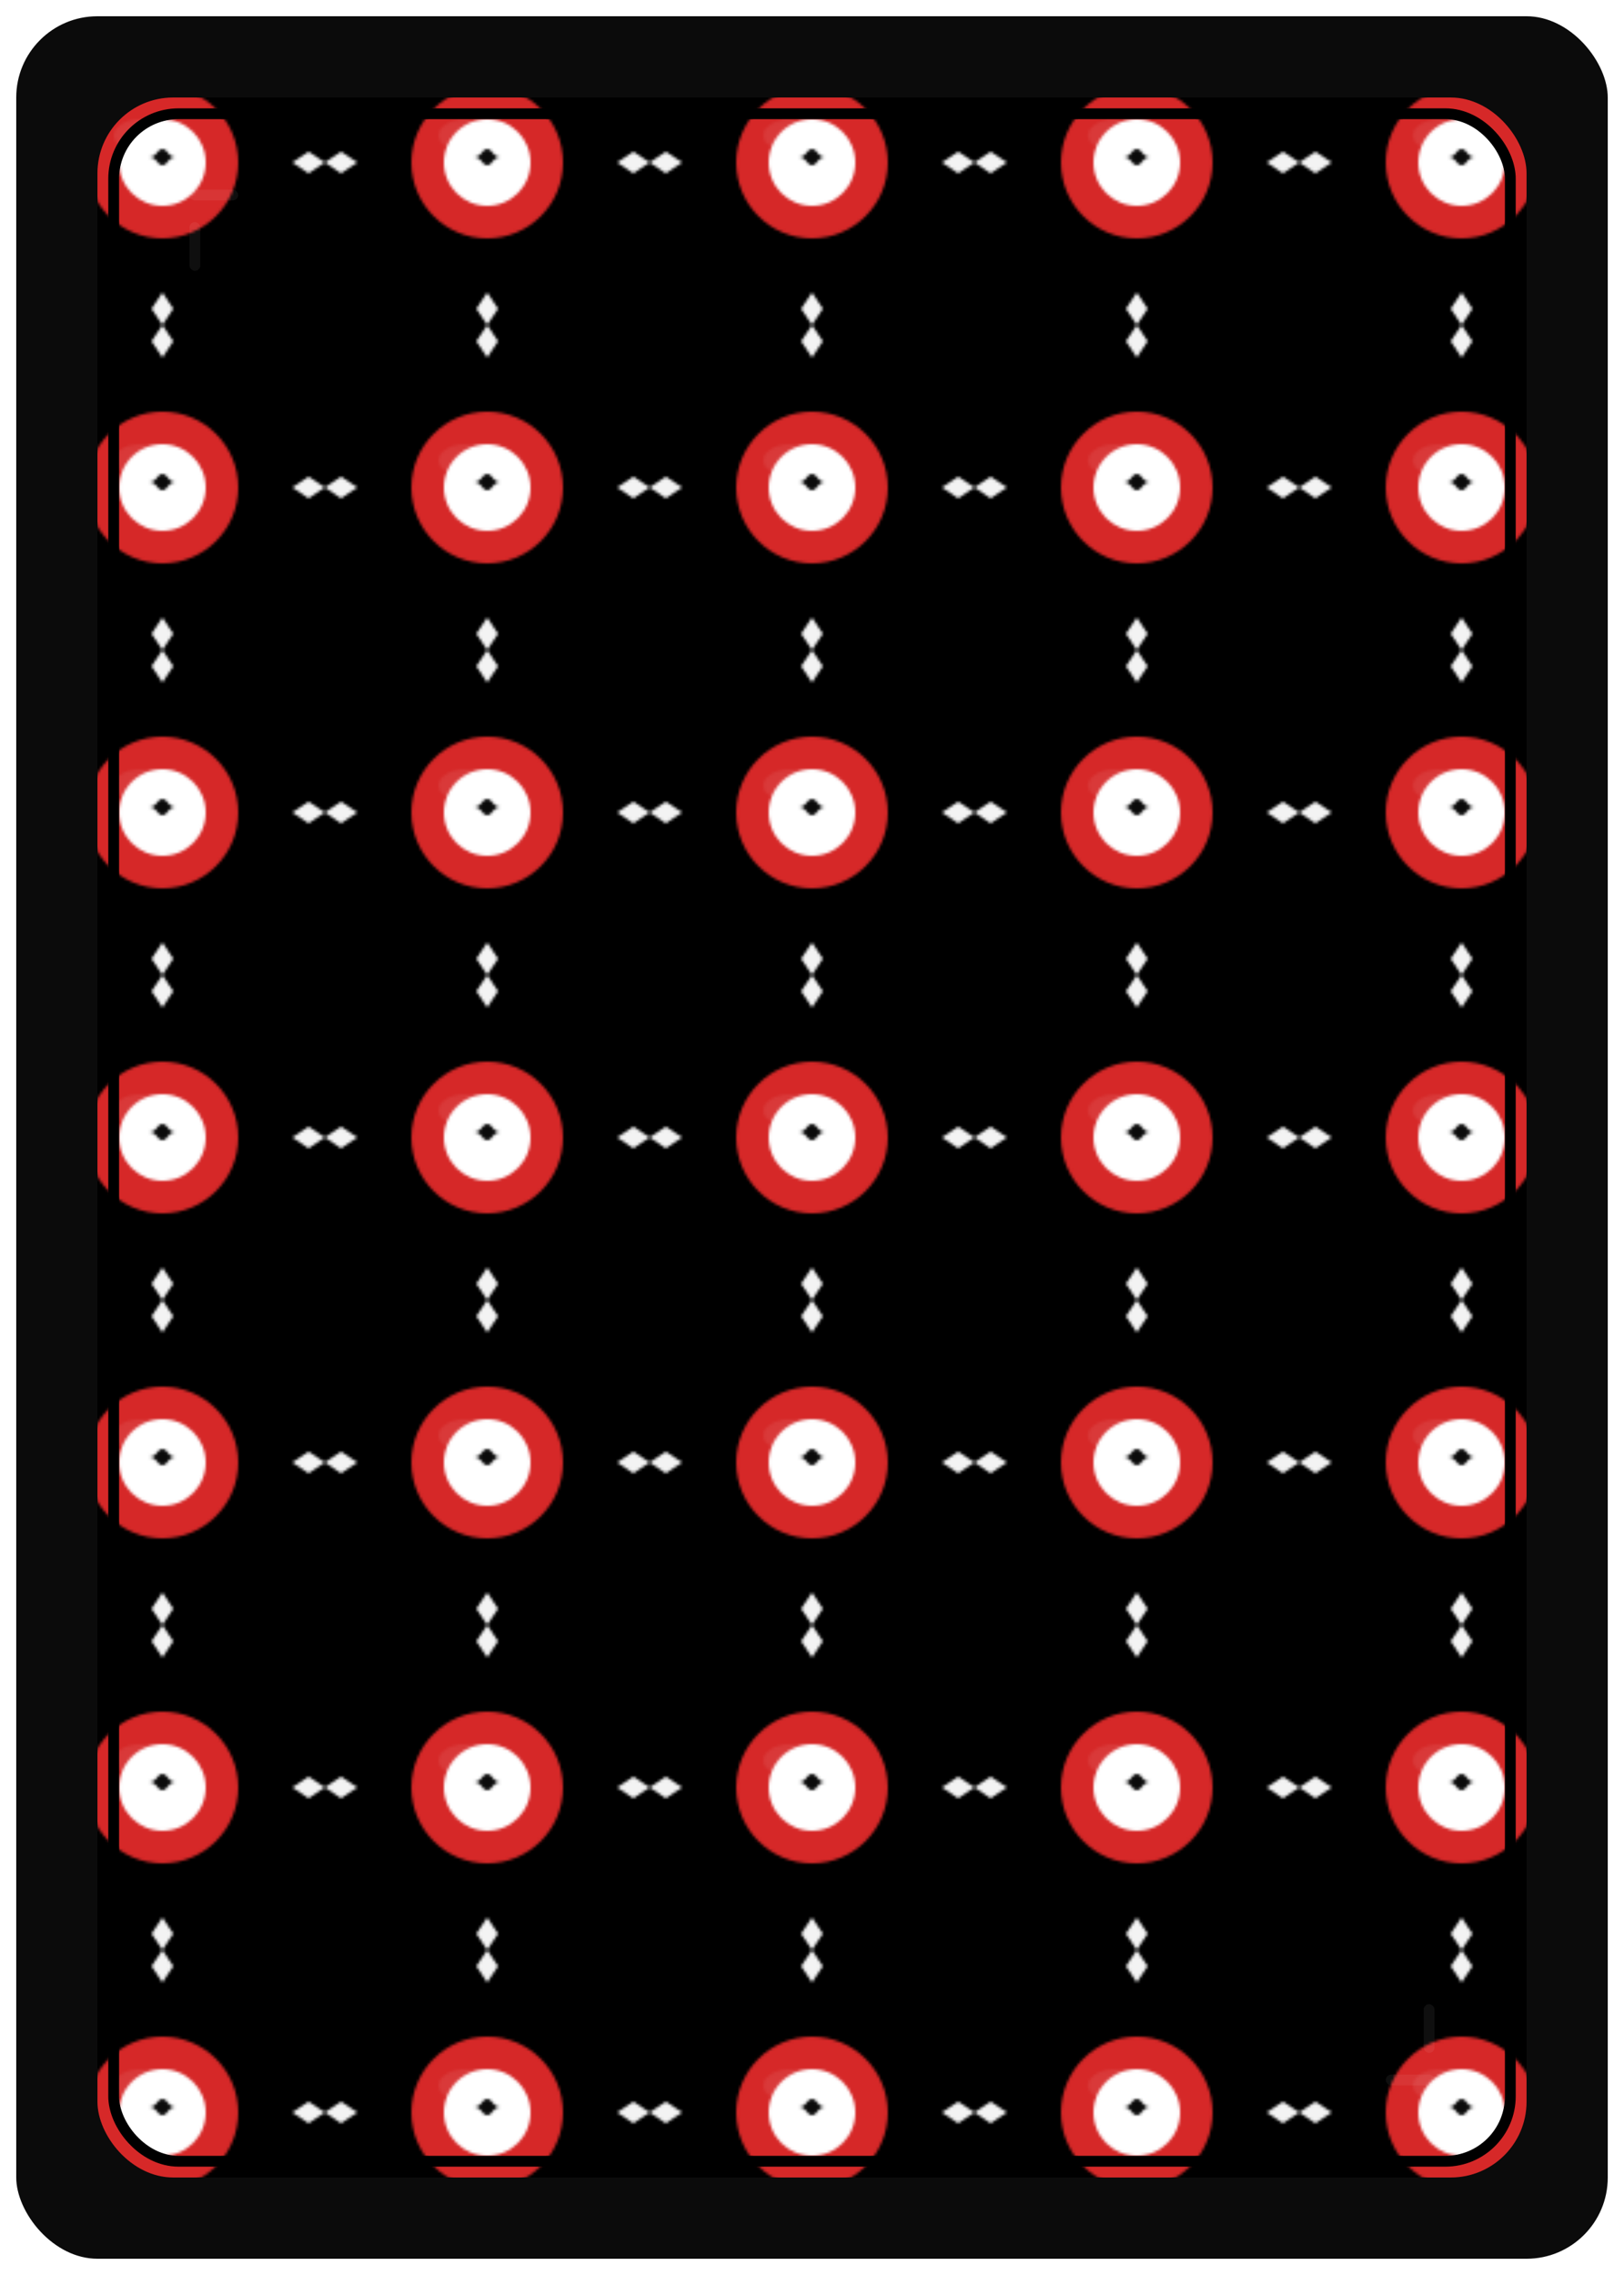 <!-- Converted card-back SVG based on the provided description -->
<svg xmlns="http://www.w3.org/2000/svg" viewBox="0 0 600 840" role="img" aria-label="Playing card back with red circular motif and white border">
  <defs>
    <!-- tile pattern: red circle, white ring, black four-petal motif, small white diamond connectors -->
    <pattern id="repeatTile" width="120" height="120" patternUnits="userSpaceOnUse">
      <rect width="120" height="120" fill="#000000"/>
      <!-- center red circle -->
      <circle cx="60" cy="60" r="28" fill="#d62828"/>
      <!-- white inner ring -->
      <circle cx="60" cy="60" r="16" fill="#ffffff"/>
      <!-- small black four-petal shape in center -->
      <g transform="translate(60,60) scale(1)">
        <path d="M0,-5 C2,-5 2,-2 5,-2 C2,-2 2,1 0,1 C-2,1 -2,-2 -5,-2 C-2,-2 -2,-5 0,-5 Z" fill="#0b0b0b"/>
      </g>
      <!-- small white diamonds at tile edges to connect circles -->
      <polygon points="60,0 64,6 60,12 56,6" fill="#ffffff" opacity="0.95"/>
      <polygon points="120,60 114,64 108,60 114,56" fill="#ffffff" opacity="0.95"/>
      <polygon points="60,120 56,114 60,108 64,114" fill="#ffffff" opacity="0.95"/>
      <polygon points="0,60 6,56 12,60 6,64" fill="#ffffff" opacity="0.95"/>
      <!-- faint subtle glossy highlight on circle (adds depth) -->
      <ellipse cx="52" cy="50" rx="10" ry="6" fill="#ffffff" opacity="0.08"/>
    </pattern>

    <!-- soft shadow for the card -->
    <filter id="cardShadow" x="-50%" y="-50%" width="200%" height="200%">
      <feDropShadow dx="0" dy="12" stdDeviation="18" flood-color="#000" flood-opacity="0.6"/>
    </filter>

    <!-- rounded rectangle shape for re-use -->
    <rect id="cardBase" x="0" y="0" width="600" height="840" rx="36" ry="36"/>
  </defs>

  <!-- outer shadow -->
  <g filter="url(#cardShadow)">
    <use href="#cardBase" fill="#000000"/>
  </g>

  <!-- main card background and tiled pattern panel -->
  <use href="#cardBase" fill="#0b0b0b"/>
  <g clip-path="url(#cardClip)">
    <rect x="36" y="36" width="528" height="768" rx="28" ry="28" fill="url(#repeatTile)"/>
  </g>

  <!-- white outer border and inner black line to match described framing -->
  <use href="#cardBase" fill="none" stroke="#ffffff" stroke-width="12" />
  <rect x="42" y="42" width="516" height="756" rx="24" ry="24" fill="none" stroke="#000000" stroke-width="4"/>

  <!-- small decorative corner marks (subtle) -->
  <g fill="#ffffff" opacity="0.06">
    <rect x="70" y="70" width="18" height="4" rx="2"/>
    <rect x="70" y="82" width="4" height="18" rx="2"/>
  </g>
  <g transform="translate(600,840) rotate(180)" fill="#ffffff" opacity="0.06">
    <rect x="70" y="70" width="18" height="4" rx="2"/>
    <rect x="70" y="82" width="4" height="18" rx="2"/>
  </g>

  <!-- clip path definition (placed after using above so browsers that require it still work) -->
  <defs>
    <clipPath id="cardClip">
      <rect x="36" y="36" width="528" height="768" rx="28" ry="28"/>
    </clipPath>
  </defs>
</svg>
